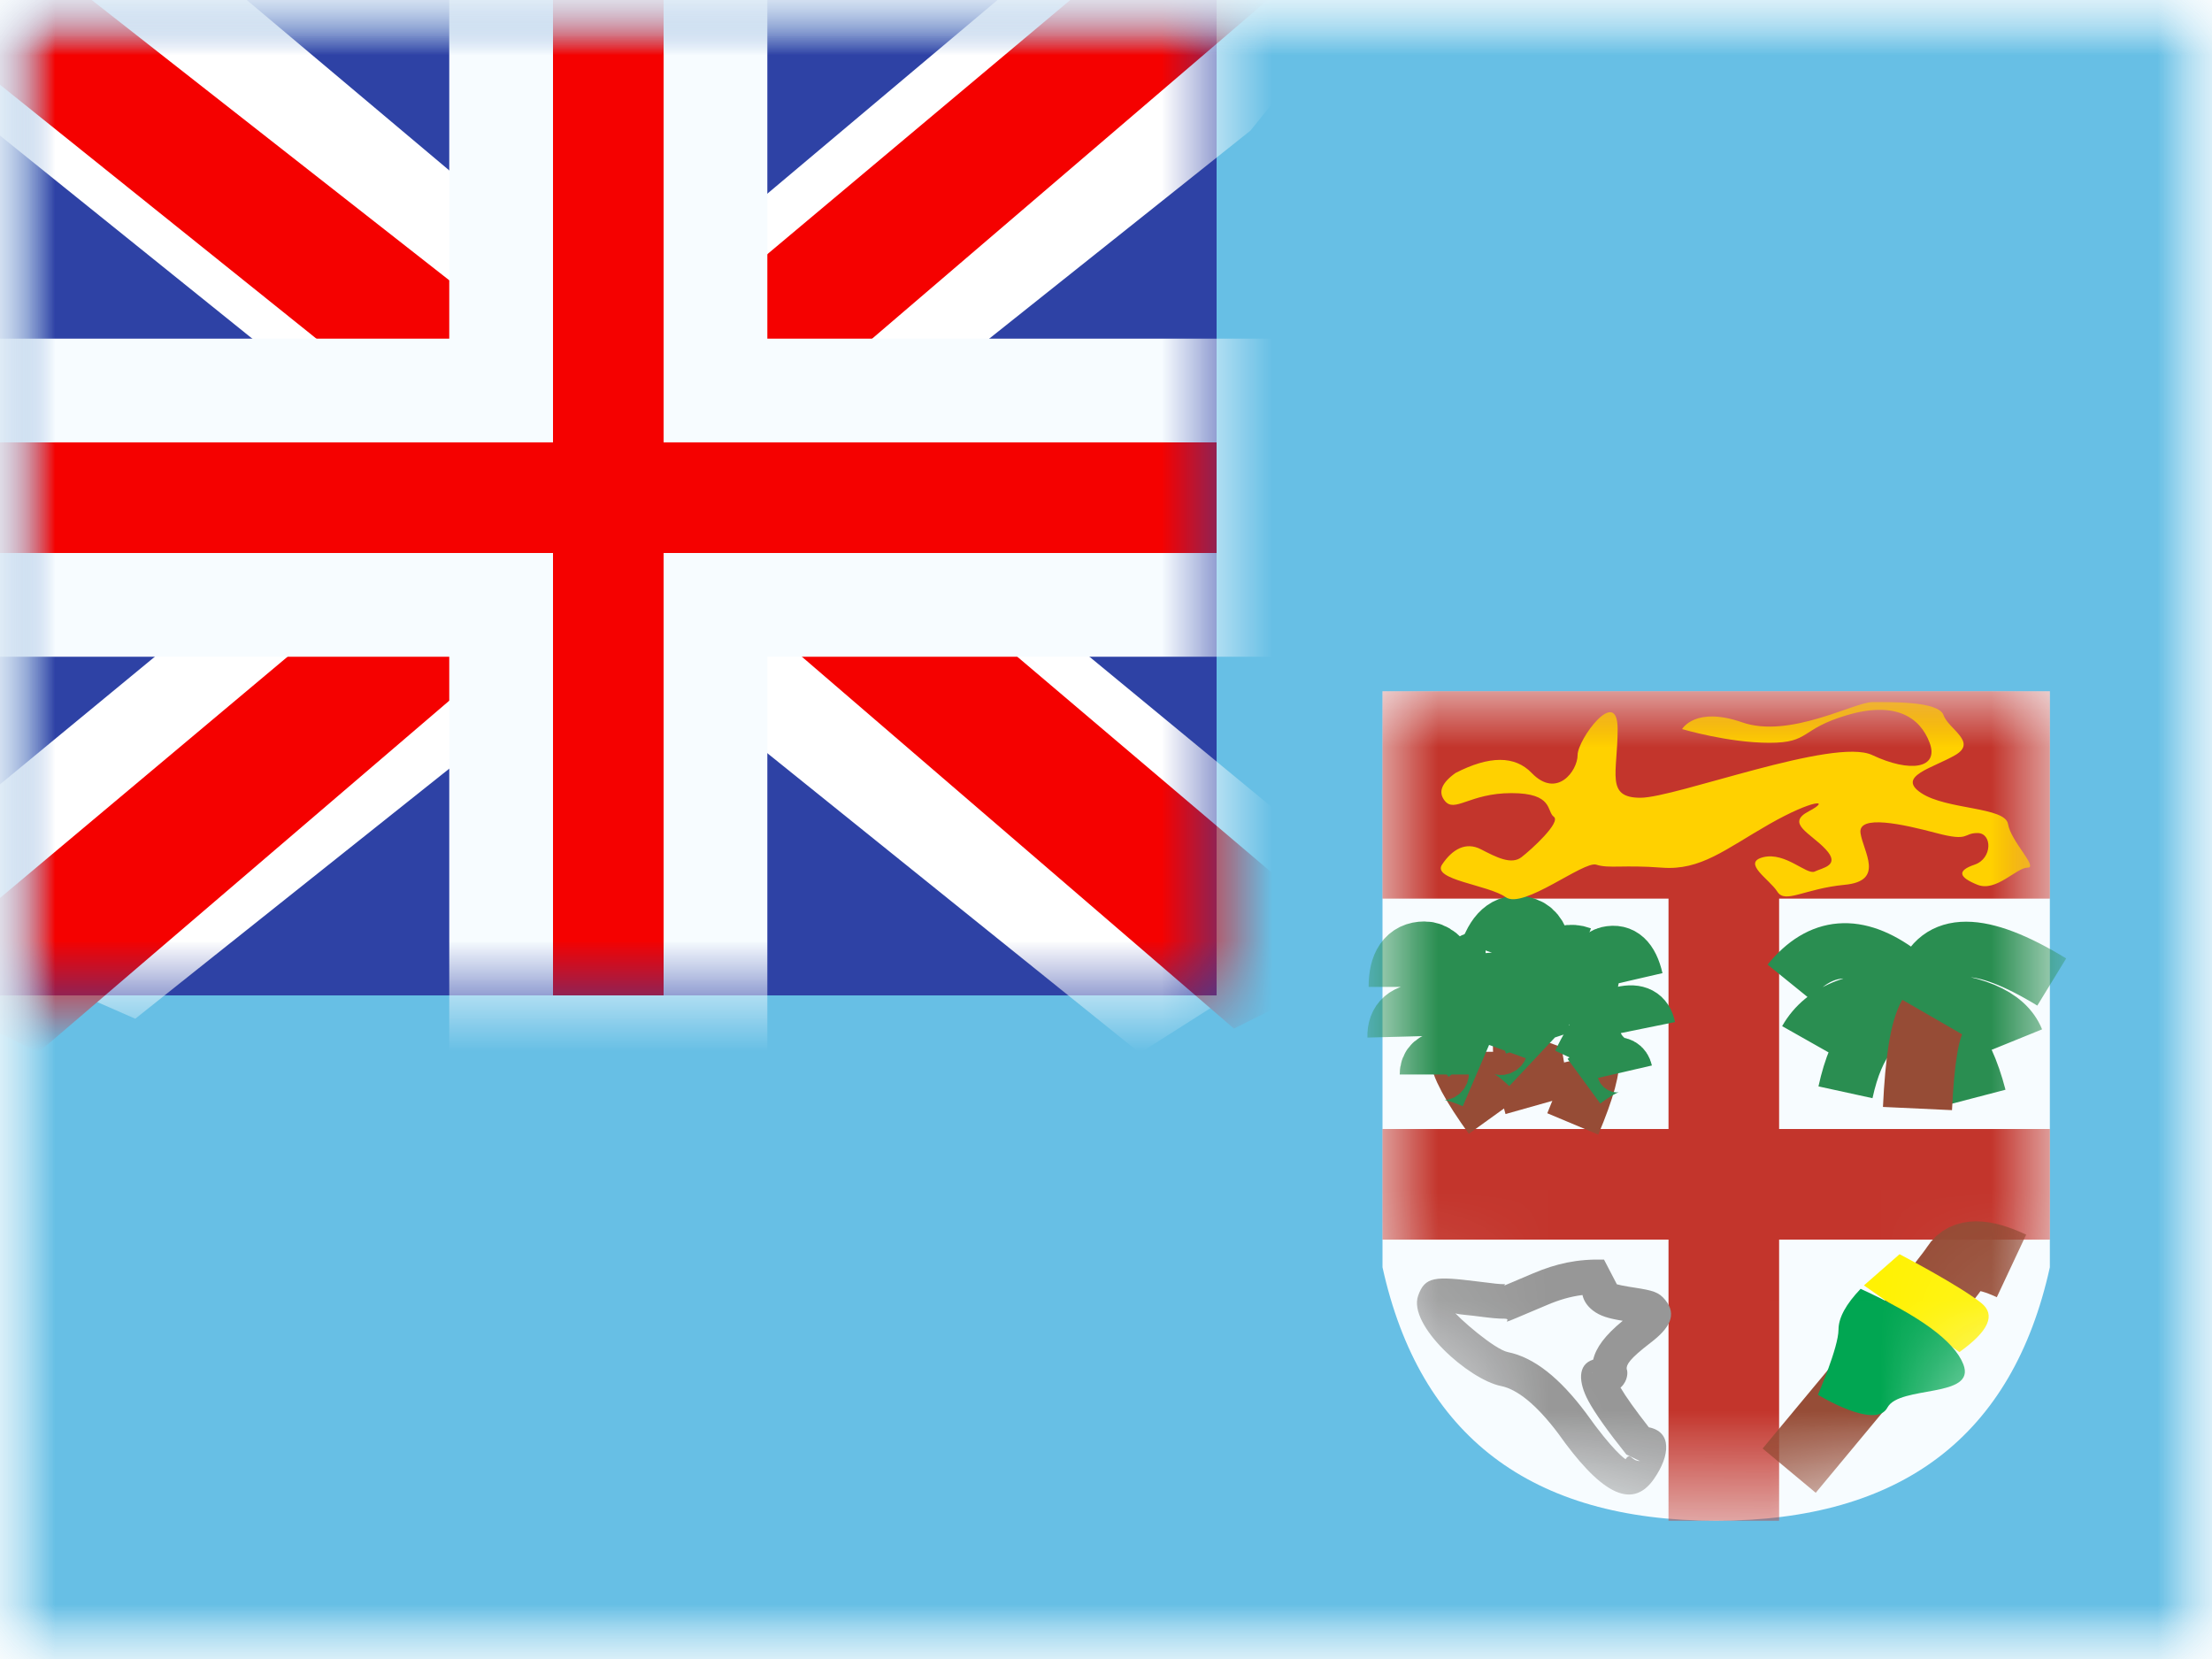 <svg xmlns="http://www.w3.org/2000/svg" xmlns:xlink="http://www.w3.org/1999/xlink" width="20" height="15" viewBox="0 0 20 15">
  <rect x="0" y="0" width="20" height="15" fill="#333333" stroke="none"/>
  <defs>
    <rect id="a" width="20" height="15"/>
    <rect id="c" width="20" height="15"/>
    <rect id="e" width="20" height="15"/>
    <path id="g" d="M0,0 L6.034,0 L6.034,5.208 C5.697,6.736 4.691,7.5 3.017,7.5 C1.343,7.5 0.337,6.736 0,5.208 L0,0 Z"/>
    <rect id="i" width="11" height="9"/>
  </defs>
  <g fill="none" fill-rule="evenodd">
    <mask id="b" fill="white">
      <use xlink:href="#a"/>
    </mask>
    <use fill="#FFFFFF" xlink:href="#a"/>
    <g mask="url(#b)">
      <mask id="d" fill="white">
        <use xlink:href="#c"/>
      </mask>
      <g mask="url(#d)">
        <mask id="f" fill="white">
          <use xlink:href="#e"/>
        </mask>
        <use fill="#67BFE5" xlink:href="#e"/>
        <g mask="url(#f)">
          <g transform="translate(12.5 6.25)">
            <mask id="h" fill="white">
              <use xlink:href="#g"/>
            </mask>
            <use fill="#F7FCFF" xlink:href="#g"/>
            <g mask="url(#h)">
              <rect width="6.034" height="1.875" fill="#C3352C"/>
              <rect width="1" height="5.833" x="2.586" y="1.667" fill="#C3352C"/>
              <rect width="6.034" height="1" y="3.958" fill="#C3352C"/>
            </g>
            <g mask="url(#h)">
              <path fill="#979797" fill-rule="nonzero" d="M2.024,1.913 C1.815,2.215 1.52,2.015 1.157,1.502 C0.962,1.243 0.787,1.103 0.641,1.074 C0.348,1.015 -0.202,0.525 -0.109,0.258 C-0.048,0.082 0.046,0.081 0.424,0.128 L0.449,0.131 C0.58,0.148 0.628,0.153 0.671,0.153 C0.709,0.153 0.544,0.219 0.933,0.054 C1.14,-0.033 1.329,-0.076 1.572,-0.069 L1.688,0.154 C1.71,0.16 1.746,0.168 1.796,0.176 C1.821,0.18 1.821,0.18 1.847,0.184 C2.014,0.21 2.067,0.224 2.125,0.295 C2.237,0.431 2.162,0.554 1.991,0.684 C1.802,0.829 1.773,0.881 1.777,0.92 C1.789,0.948 1.787,1.025 1.728,1.082 C1.726,1.084 1.723,1.086 1.721,1.088 C1.77,1.172 1.856,1.292 1.977,1.447 C2.186,1.488 2.171,1.701 2.024,1.913 Z M1.654,1.127 C1.63,1.133 1.602,1.135 1.567,1.135 C1.612,1.135 1.642,1.124 1.661,1.111 L1.654,1.127 Z M0.19,0.397 C0.183,0.388 0.18,0.376 0.186,0.361 C0.185,0.364 0.188,0.371 0.196,0.38 L0.19,0.397 Z M0.196,0.38 C0.257,0.462 0.584,0.743 0.702,0.767 C0.939,0.815 1.171,1 1.409,1.318 C1.652,1.661 1.766,1.738 1.767,1.735 C1.814,1.667 1.814,1.752 1.896,1.752 L1.774,1.693 C1.604,1.48 1.49,1.32 1.429,1.206 C1.342,1.043 1.329,0.88 1.474,0.835 C1.499,0.727 1.58,0.616 1.741,0.484 C1.611,0.463 1.536,0.441 1.47,0.39 C1.42,0.351 1.389,0.304 1.377,0.251 C1.266,0.265 1.165,0.295 1.055,0.342 C0.503,0.575 0.778,0.465 0.671,0.465 C0.609,0.465 0.557,0.46 0.41,0.441 L0.385,0.438 C0.301,0.428 0.215,0.426 0.19,0.397 L0.196,0.38 Z M1.464,0.955 C1.467,0.953 1.466,0.95 1.466,0.948 L1.464,0.955 Z M1.555,0.822 C1.559,0.822 1.563,0.822 1.567,0.822 C1.564,0.822 1.562,0.822 1.559,0.823 L1.555,0.822 Z" transform="translate(.431 5.208)"/>
            </g>
            <g mask="url(#h)">
              <g stroke-width=".625" transform="translate(0 2.292)">
                <path stroke="#964C36" d="M1.034,1.527 C0.836,1.252 0.736,1.066 0.736,0.968"/>
                <path stroke="#2A8E51" d="M.849 1.173C.595 1.064.468 1.064.468 1.173M.843 1.001C.664.774.508.66.373.66.239.66.173.717.176.831M.69.66C.61.288.506.102.379.102.251.102.187.195.187.381M.738.658C.703.34.767.18.932.18"/>
              </g>
            </g>
            <g mask="url(#h)">
              <g stroke-width=".625" transform="rotate(20 -5.046 3.707)">
                <path stroke="#964C36" d="M1.034,1.527 C0.836,1.252 0.736,1.066 0.736,0.968"/>
                <path stroke="#2A8E51" d="M.849 1.173C.595 1.064.468 1.064.468 1.173M.843 1.001C.664.774.508.66.373.66.239.66.173.717.176.831M.69.66C.61.288.506.102.379.102.251.102.187.195.187.381M.738.658C.703.34.767.18.932.18"/>
              </g>
            </g>
            <g mask="url(#h)">
              <g stroke-width=".5" transform="scale(-1 1) rotate(13 -10.81 -9.368)">
                <path stroke="#964C36" d="M1.034,1.527 C0.836,1.252 0.736,1.066 0.736,0.968"/>
                <path stroke="#2A8E51" d="M.849 1.173C.595 1.064.468 1.064.468 1.173M.843 1.001C.664.774.508.66.373.66.239.66.173.717.176.831M.69.66C.61.288.506.102.379.102.251.102.187.195.187.381M.738.658C.703.34.767.18.932.18"/>
              </g>
            </g>
            <g mask="url(#h)">
              <g transform="translate(3.664 2.292)">
                <path stroke="#2A8E51" stroke-width=".5" d="M0.522,1.334 C0.623,0.871 0.817,0.639 1.104,0.639 C1.391,0.639 1.599,0.884 1.727,1.374"/>
                <path stroke="#2A8E51" stroke-width=".5" d="M.167.859C.322.585.654.46 1.164.482 1.674.504 1.975.63 2.068.859M.012.337C.293-.01.629-.037 1.021.257L1.221.337C1.354-.057 1.743-.057 2.387.337"/>
                <path stroke="#964C36" stroke-width=".625" d="M1.389,1.459 C1.19,1.074 1.091,0.813 1.091,0.676" transform="rotate(30 1.24 1.067)"/>
              </g>
            </g>
            <g mask="url(#h)">
              <g transform="translate(3.664 5)">
                <path stroke="#964C36" stroke-width=".625" d="M2.023,0.196 C1.765,0.075 1.598,0.075 1.521,0.196 C1.444,0.317 0.941,0.934 0.013,2.047"/>
                <path fill="#FFF203" d="M0.689,0.372 L1.552,0.975 C1.817,0.786 1.883,0.639 1.751,0.532 C1.552,0.372 1.011,0.09 1.011,0.09 C1.011,0.09 0.903,0.184 0.689,0.372 Z"/>
                <path fill="#00A651" d="M0.659,0.403 C0.526,0.542 0.459,0.665 0.459,0.772 C0.459,0.932 0.273,1.361 0.273,1.361 C0.273,1.361 0.793,1.681 0.901,1.477 C1.009,1.273 1.711,1.395 1.587,1.084 C1.505,0.876 1.195,0.649 0.659,0.403 Z"/>
              </g>
            </g>
            <path fill="#FFD100" d="M0.66,0.739 C0.967,0.581 1.197,0.581 1.349,0.739 C1.577,0.975 1.764,0.719 1.764,0.577 C1.764,0.434 2.126,-0.056 2.126,0.342 C2.126,0.739 2.014,0.963 2.332,0.963 C2.65,0.963 4.084,0.414 4.428,0.577 C4.771,0.739 5.034,0.699 4.947,0.466 C4.86,0.233 4.635,0.088 4.203,0.215 C3.77,0.342 3.872,0.466 3.498,0.466 C3.125,0.466 2.709,0.342 2.709,0.342 C2.709,0.342 2.826,0.133 3.252,0.281 C3.679,0.43 4.268,0.098 4.428,0.098 C4.588,0.098 5.028,0.088 5.072,0.215 C5.116,0.342 5.382,0.458 5.179,0.577 C4.976,0.695 4.642,0.769 4.872,0.921 C5.102,1.073 5.631,1.044 5.656,1.201 C5.682,1.359 5.933,1.595 5.832,1.595 C5.731,1.595 5.549,1.817 5.38,1.75 C5.211,1.682 5.191,1.623 5.353,1.568 C5.516,1.513 5.514,1.282 5.38,1.282 C5.246,1.282 5.312,1.363 5.007,1.282 C4.702,1.201 4.298,1.112 4.322,1.282 C4.347,1.453 4.545,1.715 4.179,1.75 C3.813,1.785 3.641,1.925 3.57,1.812 C3.498,1.699 3.244,1.549 3.444,1.5 C3.644,1.452 3.836,1.664 3.908,1.63 C3.98,1.595 4.144,1.576 4.007,1.429 C3.87,1.282 3.644,1.196 3.853,1.086 C4.063,0.976 3.897,0.974 3.498,1.201 C3.099,1.429 2.877,1.622 2.527,1.595 C2.177,1.568 2.046,1.605 1.933,1.568 C1.82,1.531 1.272,1.975 1.114,1.862 C0.956,1.75 0.446,1.706 0.538,1.568 C0.63,1.429 0.753,1.358 0.89,1.429 C1.028,1.5 1.164,1.572 1.257,1.5 C1.349,1.429 1.616,1.184 1.549,1.135 C1.482,1.086 1.547,0.921 1.166,0.921 C0.786,0.921 0.652,1.105 0.562,0.989 C0.501,0.912 0.534,0.829 0.66,0.739 Z" mask="url(#h)"/>
          </g>
        </g>
        <g mask="url(#f)">
          <mask id="j" fill="white">
            <use xlink:href="#i"/>
          </mask>
          <use fill="#2E42A5" xlink:href="#i"/>
          <g mask="url(#j)">
            <g transform="translate(-2.5 -1.25)">
              <polygon fill="#FFFFFF" fill-rule="nonzero" points="1.247 1.54 3.723 .454 13.806 8.484 15.112 10.098 12.465 10.461 8.352 7 5.042 4.669" transform="matrix(1 0 0 -1 0 10.915)"/>
              <polygon fill="#F50100" fill-rule="nonzero" points="1.586 1.297 2.847 .667 14.643 10.766 12.872 10.766" transform="matrix(1 0 0 -1 0 11.433)"/>
              <g transform="matrix(-1 0 0 1 15.25 0)">
                <polygon fill="#FFFFFF" fill-rule="nonzero" points=".247 1.85 2.444 .454 12.806 8.794 14.112 10.408 11.465 10.771 7.352 7.31 4.042 4.979" transform="matrix(1 0 0 -1 0 11.225)"/>
                <polygon fill="#F50100" fill-rule="nonzero" points=".332 1.453 1.593 .823 6.616 5.146 8.105 5.629 14.238 10.551 12.467 10.551 6.337 5.746 4.709 5.167" transform="matrix(1 0 0 -1 0 11.373)"/>
              </g>
              <path fill="#F50100" stroke="#F7FCFF" stroke-width=".938" d="M4.531,3.531 L4.531,-0.469 L6.469,-0.469 L6.469,3.531 L11.469,3.531 L11.469,5.469 L6.469,5.469 L6.469,9.469 L4.531,9.469 L4.531,5.469 L-0.469,5.469 L-0.469,3.531 L4.531,3.531 Z" transform="translate(2.5 1.25)"/>
            </g>
          </g>
        </g>
      </g>
    </g>
  </g>
</svg>
